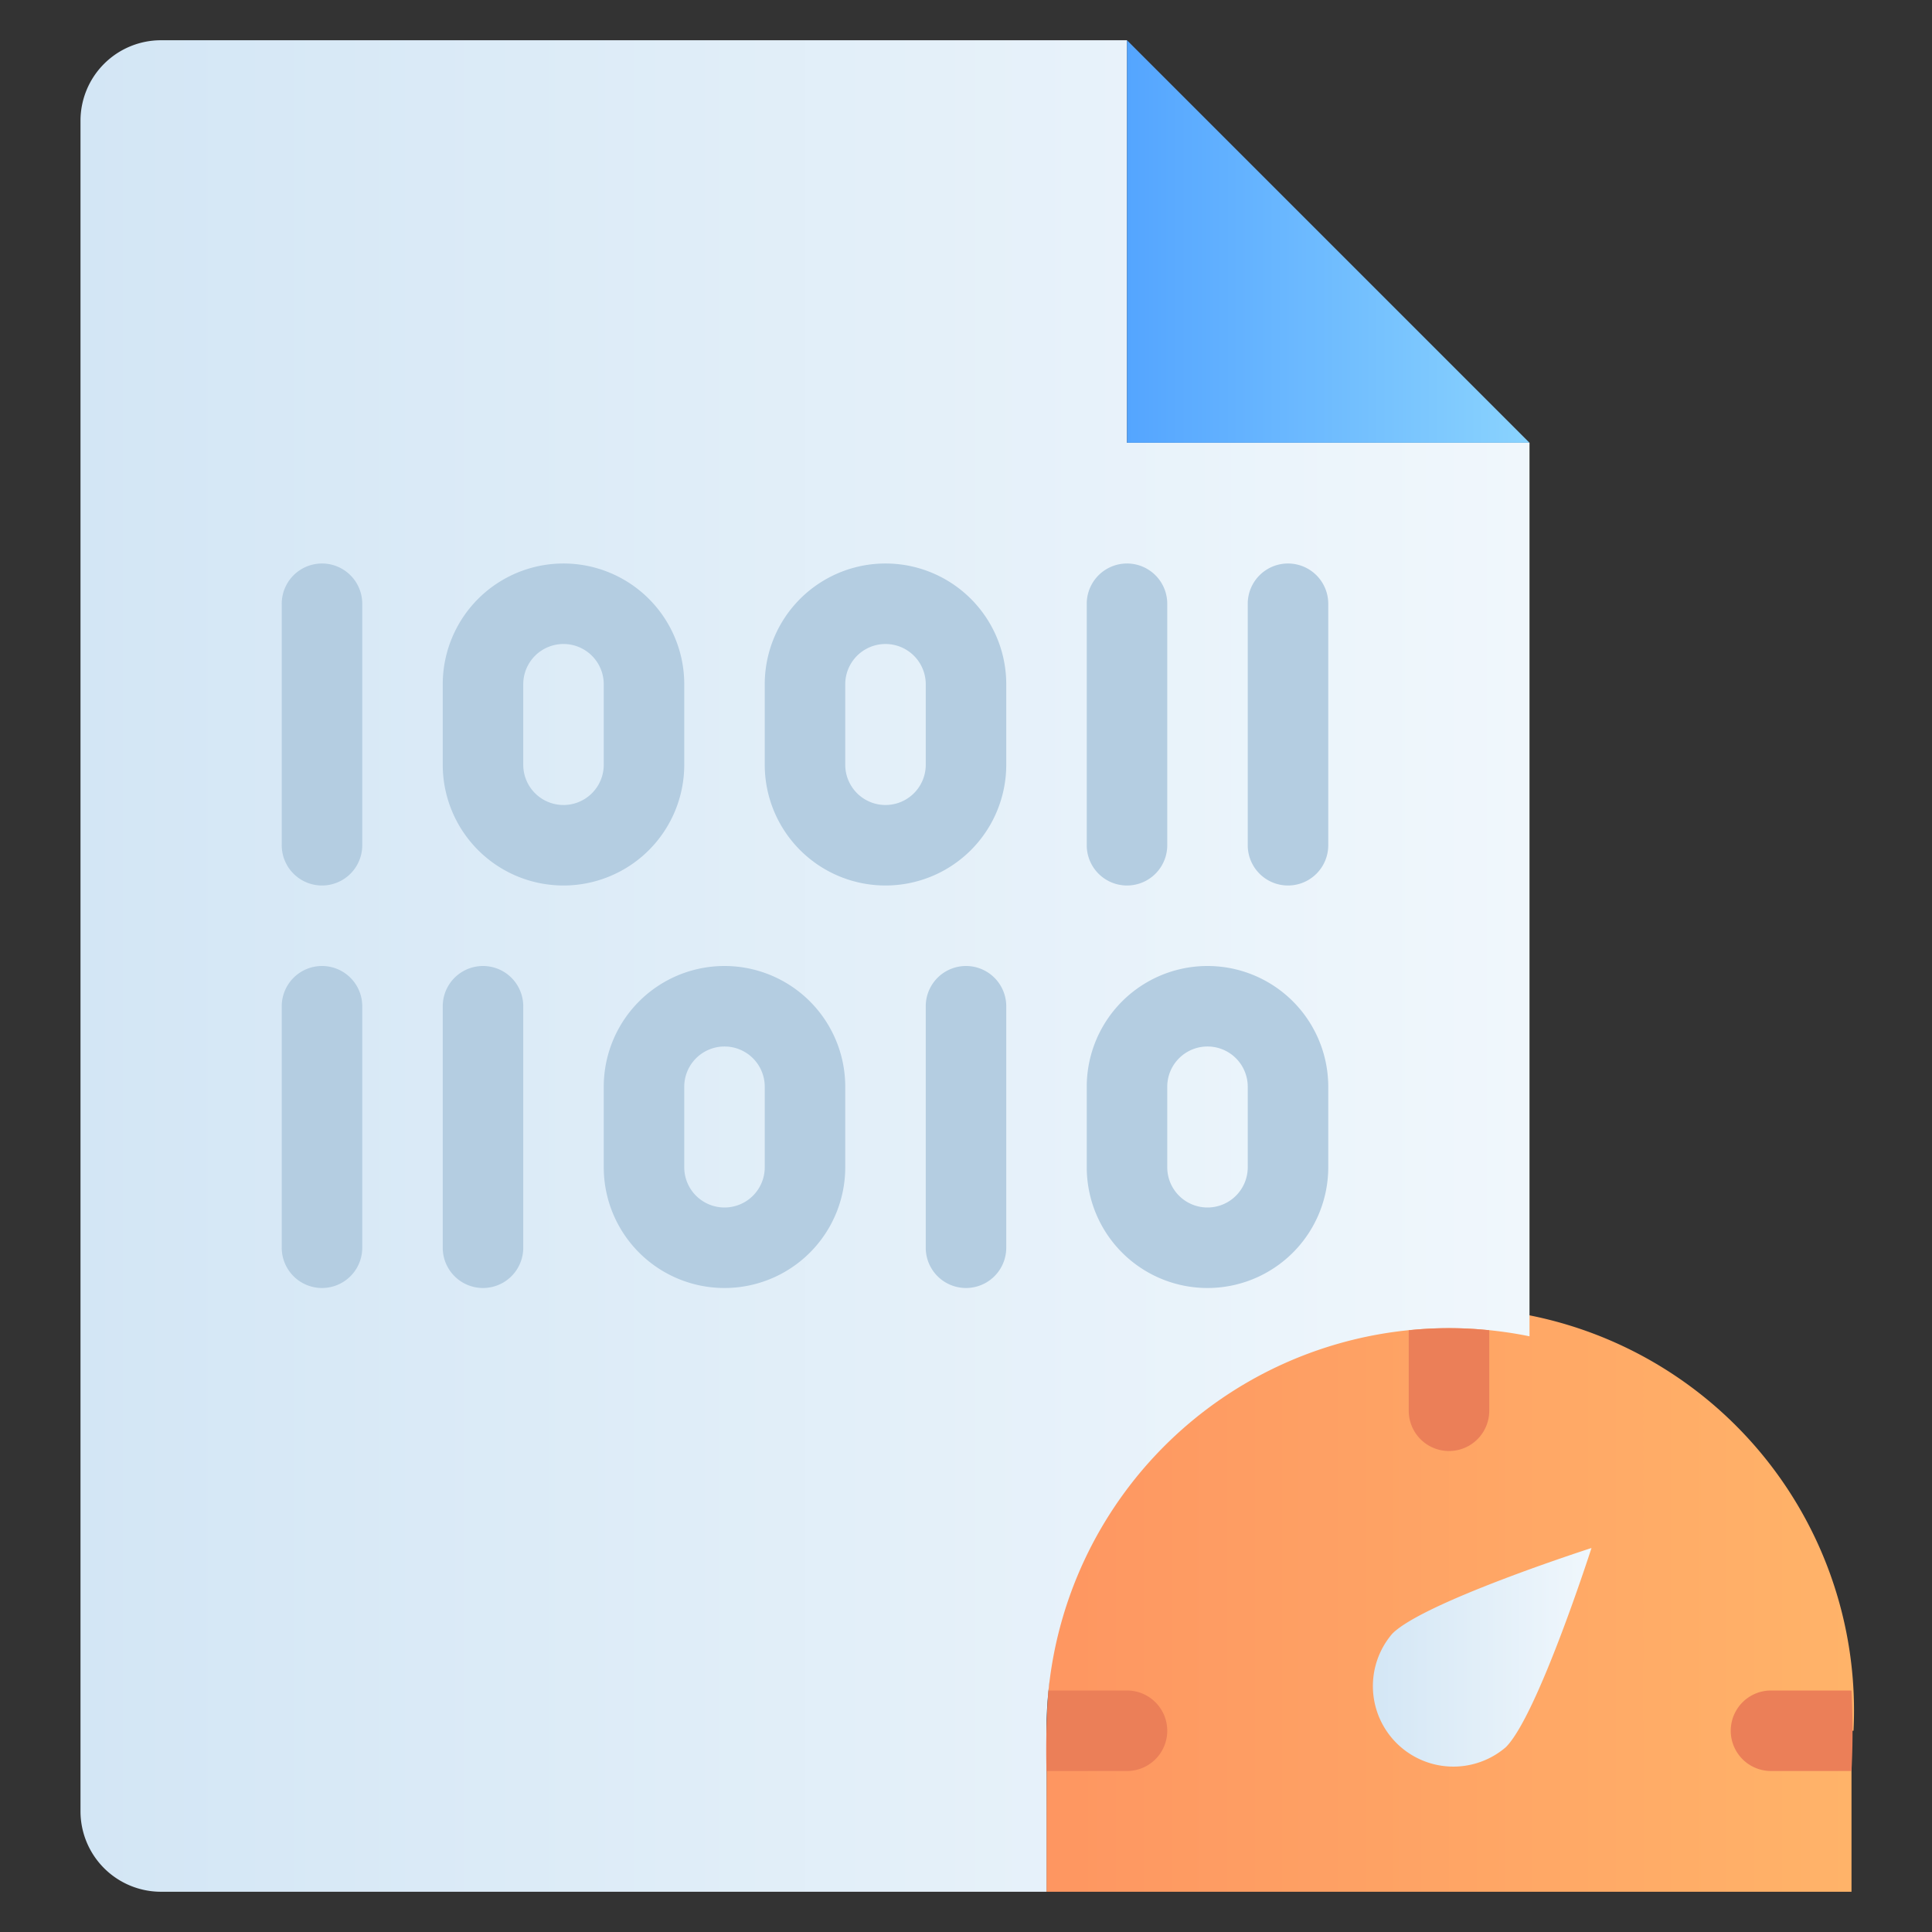 <svg xmlns="http://www.w3.org/2000/svg" xmlns:xlink="http://www.w3.org/1999/xlink" viewBox="0 0 48 48"><rect x="0" y="0" width="48" height="48" fill="#333333" stroke="none"/><defs><style>.cls-1{fill:url(#linear-gradient);}.cls-2{fill:url(#linear-gradient-2);}.cls-3{fill:url(#linear-gradient-3);}.cls-4{fill:#b4cde1;}.cls-5{fill:url(#linear-gradient-4);}.cls-6{fill:#eb7f58;}</style><linearGradient id="linear-gradient" x1="26" y1="40" x2="46" y2="40" gradientUnits="userSpaceOnUse"><stop offset="0" stop-color="#fe9661"/><stop offset="1" stop-color="#ffb369"/></linearGradient><linearGradient id="linear-gradient-2" x1="2" y1="24" x2="38" y2="24" gradientUnits="userSpaceOnUse"><stop offset="0" stop-color="#d3e6f5"/><stop offset="1" stop-color="#f0f7fc"/></linearGradient><linearGradient id="linear-gradient-3" x1="28" y1="6" x2="38" y2="6" gradientUnits="userSpaceOnUse"><stop offset="0" stop-color="#54a5ff"/><stop offset="1" stop-color="#8ad3fe"/></linearGradient><linearGradient id="linear-gradient-4" x1="34" y1="41.23" x2="39.54" y2="41.23" xlink:href="#linear-gradient-2"/></defs><title>Generation Speed</title><g id="Generation_Speed" data-name="Generation Speed"><path class="cls-1" d="M46,43v4H26c0-3.87,0-4.18.05-5a10,10,0,0,1,20,1Z"/><path class="cls-2" d="M38,11V33.2A10,10,0,0,0,26,43v4H4a2,2,0,0,1-2-2V3A2,2,0,0,1,4,1H28V11Z"/><polygon class="cls-3" points="38 11 28 11 28 1 38 11"/><path class="cls-4" d="M7,21V15a1,1,0,0,1,2,0v6A1,1,0,0,1,7,21Z"/><path class="cls-4" d="M27,21V15a1,1,0,0,1,2,0v6A1,1,0,0,1,27,21Z"/><path class="cls-4" d="M31,21V15a1,1,0,0,1,2,0v6A1,1,0,0,1,31,21Z"/><path class="cls-4" d="M14,22a3,3,0,0,1-3-3V17a3,3,0,0,1,6,0v2A3,3,0,0,1,14,22Zm-1-5v2a1,1,0,0,0,2,0V17A1,1,0,0,0,13,17Z"/><path class="cls-4" d="M22,22a3,3,0,0,1-3-3V17a3,3,0,0,1,6,0v2A3,3,0,0,1,22,22Zm-1-5v2a1,1,0,0,0,2,0V17A1,1,0,0,0,21,17Z"/><path class="cls-4" d="M7,31V25a1,1,0,0,1,2,0v6A1,1,0,0,1,7,31Z"/><path class="cls-4" d="M11,31V25a1,1,0,0,1,2,0v6A1,1,0,0,1,11,31Z"/><path class="cls-4" d="M23,31V25a1,1,0,0,1,2,0v6A1,1,0,0,1,23,31Z"/><path class="cls-4" d="M30,32a3,3,0,0,1-3-3V27a3,3,0,0,1,6,0v2A3,3,0,0,1,30,32Zm-1-5v2a1,1,0,0,0,2,0V27A1,1,0,0,0,29,27Z"/><path class="cls-4" d="M18,32a3,3,0,0,1-3-3V27a3,3,0,0,1,6,0v2A3,3,0,0,1,18,32Zm-1-5v2a1,1,0,0,0,2,0V27A1,1,0,0,0,17,27Z"/><path class="cls-5" d="M37.41,43.41c.79-.78,2.13-4.95,2.13-4.95s-4.17,1.34-4.95,2.13a2,2,0,0,0,2.82,2.82Z"/><path class="cls-6" d="M37,33.05v2a1,1,0,0,1-2,0v-2A9.55,9.55,0,0,1,37,33.05Z"/><path class="cls-6" d="M28,44H26a19.45,19.45,0,0,1,.05-2H28A1,1,0,0,1,28,44Z"/><path class="cls-6" d="M46,44H44a1,1,0,0,1,0-2h2A19.18,19.18,0,0,1,46,44Z"/></g></svg>